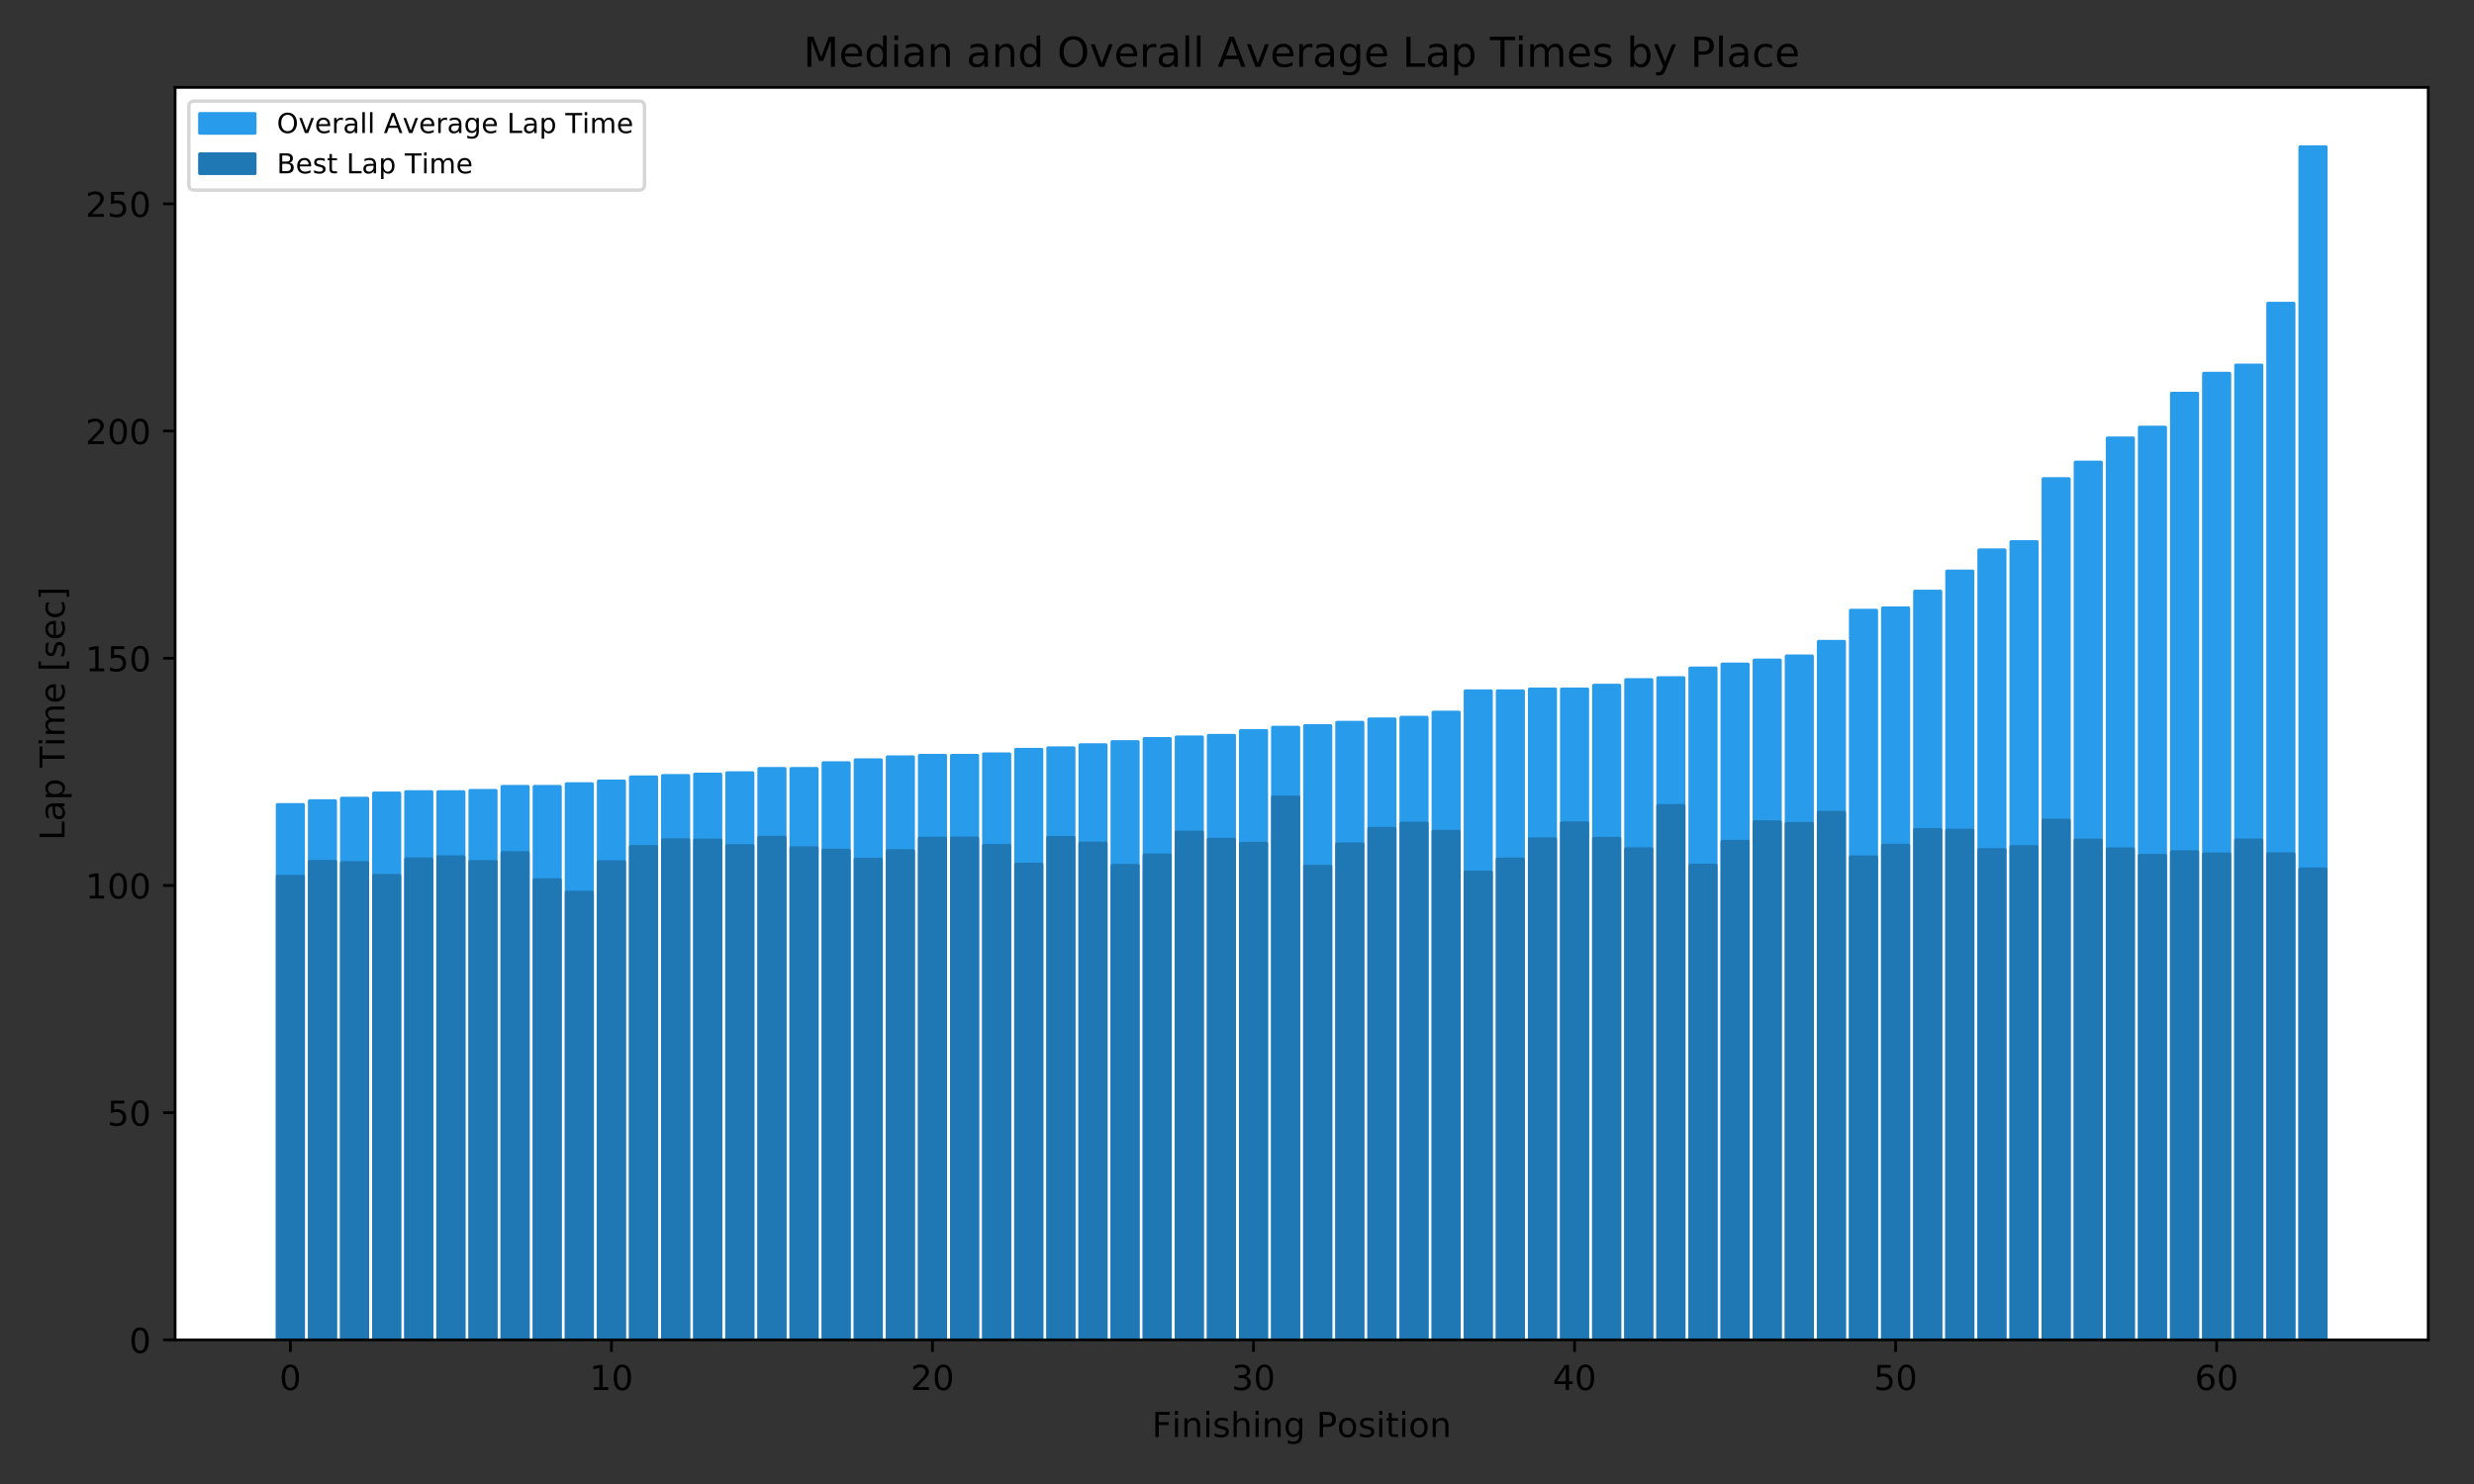 <?xml version="1.0" encoding="utf-8" standalone="no"?>
<!DOCTYPE svg PUBLIC "-//W3C//DTD SVG 1.1//EN"
  "http://www.w3.org/Graphics/SVG/1.1/DTD/svg11.dtd">
<!-- Created with matplotlib (http://matplotlib.org/) -->
<svg height="432pt" version="1.1" viewBox="0 0 720 432" width="720pt" xmlns="http://www.w3.org/2000/svg" xmlns:xlink="http://www.w3.org/1999/xlink">
 <rect x="0" y="0" width="720" height="432" fill="#333333" stroke="none"/>
 <defs>
  <style type="text/css">
*{stroke-linecap:butt;stroke-linejoin:round;}
  </style>
 </defs>
 <g id="figure_1">
  <g id="patch_1">
   <path d="M 0 432 
L 720 432 
L 720 0 
L 0 0 
z
" style="fill:none;opacity:0;"/>
  </g>
  <g id="axes_1">
   <g id="patch_2">
    <path d="M 50.96 390.04 
L 706.68 390.04 
L 706.68 25.44 
L 50.96 25.44 
z
" style="fill:#ffffff;"/>
   </g>
   <g id="patch_3">
    <path clip-path="url(#p871f17a59f)" d="M 80.765 390.04 
L 88.24 390.04 
L 88.24 234.27 
L 80.765 234.27 
z
" style="fill:#289bea;stroke:#289bea;stroke-linejoin:miter;"/>
   </g>
   <g id="patch_4">
    <path clip-path="url(#p871f17a59f)" d="M 90.109 390.04 
L 97.584 390.04 
L 97.584 233.17 
L 90.109 233.17 
z
" style="fill:#289bea;stroke:#289bea;stroke-linejoin:miter;"/>
   </g>
   <g id="patch_5">
    <path clip-path="url(#p871f17a59f)" d="M 99.452 390.04 
L 106.927 390.04 
L 106.927 232.428 
L 99.452 232.428 
z
" style="fill:#289bea;stroke:#289bea;stroke-linejoin:miter;"/>
   </g>
   <g id="patch_6">
    <path clip-path="url(#p871f17a59f)" d="M 108.796 390.04 
L 116.27 390.04 
L 116.27 230.924 
L 108.796 230.924 
z
" style="fill:#289bea;stroke:#289bea;stroke-linejoin:miter;"/>
   </g>
   <g id="patch_7">
    <path clip-path="url(#p871f17a59f)" d="M 118.139 390.04 
L 125.614 390.04 
L 125.614 230.543 
L 118.139 230.543 
z
" style="fill:#289bea;stroke:#289bea;stroke-linejoin:miter;"/>
   </g>
   <g id="patch_8">
    <path clip-path="url(#p871f17a59f)" d="M 127.482 390.04 
L 134.957 390.04 
L 134.957 230.543 
L 127.482 230.543 
z
" style="fill:#289bea;stroke:#289bea;stroke-linejoin:miter;"/>
   </g>
   <g id="patch_9">
    <path clip-path="url(#p871f17a59f)" d="M 136.826 390.04 
L 144.301 390.04 
L 144.301 230.161 
L 136.826 230.161 
z
" style="fill:#289bea;stroke:#289bea;stroke-linejoin:miter;"/>
   </g>
   <g id="patch_10">
    <path clip-path="url(#p871f17a59f)" d="M 146.169 390.04 
L 153.644 390.04 
L 153.644 229.002 
L 146.169 229.002 
z
" style="fill:#289bea;stroke:#289bea;stroke-linejoin:miter;"/>
   </g>
   <g id="patch_11">
    <path clip-path="url(#p871f17a59f)" d="M 155.513 390.04 
L 162.987 390.04 
L 162.987 229.002 
L 155.513 229.002 
z
" style="fill:#289bea;stroke:#289bea;stroke-linejoin:miter;"/>
   </g>
   <g id="patch_12">
    <path clip-path="url(#p871f17a59f)" d="M 164.856 390.04 
L 172.331 390.04 
L 172.331 228.22 
L 164.856 228.22 
z
" style="fill:#289bea;stroke:#289bea;stroke-linejoin:miter;"/>
   </g>
   <g id="patch_13">
    <path clip-path="url(#p871f17a59f)" d="M 174.199 390.04 
L 181.674 390.04 
L 181.674 227.431 
L 174.199 227.431 
z
" style="fill:#289bea;stroke:#289bea;stroke-linejoin:miter;"/>
   </g>
   <g id="patch_14">
    <path clip-path="url(#p871f17a59f)" d="M 183.543 390.04 
L 191.018 390.04 
L 191.018 226.232 
L 183.543 226.232 
z
" style="fill:#289bea;stroke:#289bea;stroke-linejoin:miter;"/>
   </g>
   <g id="patch_15">
    <path clip-path="url(#p871f17a59f)" d="M 192.886 390.04 
L 200.361 390.04 
L 200.361 225.829 
L 192.886 225.829 
z
" style="fill:#289bea;stroke:#289bea;stroke-linejoin:miter;"/>
   </g>
   <g id="patch_16">
    <path clip-path="url(#p871f17a59f)" d="M 202.23 390.04 
L 209.704 390.04 
L 209.704 225.423 
L 202.23 225.423 
z
" style="fill:#289bea;stroke:#289bea;stroke-linejoin:miter;"/>
   </g>
   <g id="patch_17">
    <path clip-path="url(#p871f17a59f)" d="M 211.573 390.04 
L 219.048 390.04 
L 219.048 225.016 
L 211.573 225.016 
z
" style="fill:#289bea;stroke:#289bea;stroke-linejoin:miter;"/>
   </g>
   <g id="patch_18">
    <path clip-path="url(#p871f17a59f)" d="M 220.916 390.04 
L 228.391 390.04 
L 228.391 223.781 
L 220.916 223.781 
z
" style="fill:#289bea;stroke:#289bea;stroke-linejoin:miter;"/>
   </g>
   <g id="patch_19">
    <path clip-path="url(#p871f17a59f)" d="M 230.26 390.04 
L 237.735 390.04 
L 237.735 223.781 
L 230.26 223.781 
z
" style="fill:#289bea;stroke:#289bea;stroke-linejoin:miter;"/>
   </g>
   <g id="patch_20">
    <path clip-path="url(#p871f17a59f)" d="M 239.603 390.04 
L 247.078 390.04 
L 247.078 222.106 
L 239.603 222.106 
z
" style="fill:#289bea;stroke:#289bea;stroke-linejoin:miter;"/>
   </g>
   <g id="patch_21">
    <path clip-path="url(#p871f17a59f)" d="M 248.947 390.04 
L 256.421 390.04 
L 256.421 221.256 
L 248.947 221.256 
z
" style="fill:#289bea;stroke:#289bea;stroke-linejoin:miter;"/>
   </g>
   <g id="patch_22">
    <path clip-path="url(#p871f17a59f)" d="M 258.29 390.04 
L 265.765 390.04 
L 265.765 220.397 
L 258.29 220.397 
z
" style="fill:#289bea;stroke:#289bea;stroke-linejoin:miter;"/>
   </g>
   <g id="patch_23">
    <path clip-path="url(#p871f17a59f)" d="M 267.634 390.04 
L 275.108 390.04 
L 275.108 219.964 
L 267.634 219.964 
z
" style="fill:#289bea;stroke:#289bea;stroke-linejoin:miter;"/>
   </g>
   <g id="patch_24">
    <path clip-path="url(#p871f17a59f)" d="M 276.977 390.04 
L 284.452 390.04 
L 284.452 219.964 
L 276.977 219.964 
z
" style="fill:#289bea;stroke:#289bea;stroke-linejoin:miter;"/>
   </g>
   <g id="patch_25">
    <path clip-path="url(#p871f17a59f)" d="M 286.32 390.04 
L 293.795 390.04 
L 293.795 219.529 
L 286.32 219.529 
z
" style="fill:#289bea;stroke:#289bea;stroke-linejoin:miter;"/>
   </g>
   <g id="patch_26">
    <path clip-path="url(#p871f17a59f)" d="M 295.664 390.04 
L 303.138 390.04 
L 303.138 218.211 
L 295.664 218.211 
z
" style="fill:#289bea;stroke:#289bea;stroke-linejoin:miter;"/>
   </g>
   <g id="patch_27">
    <path clip-path="url(#p871f17a59f)" d="M 305.007 390.04 
L 312.482 390.04 
L 312.482 217.767 
L 305.007 217.767 
z
" style="fill:#289bea;stroke:#289bea;stroke-linejoin:miter;"/>
   </g>
   <g id="patch_28">
    <path clip-path="url(#p871f17a59f)" d="M 314.351 390.04 
L 321.825 390.04 
L 321.825 216.872 
L 314.351 216.872 
z
" style="fill:#289bea;stroke:#289bea;stroke-linejoin:miter;"/>
   </g>
   <g id="patch_29">
    <path clip-path="url(#p871f17a59f)" d="M 323.694 390.04 
L 331.169 390.04 
L 331.169 215.968 
L 323.694 215.968 
z
" style="fill:#289bea;stroke:#289bea;stroke-linejoin:miter;"/>
   </g>
   <g id="patch_30">
    <path clip-path="url(#p871f17a59f)" d="M 333.037 390.04 
L 340.512 390.04 
L 340.512 215.054 
L 333.037 215.054 
z
" style="fill:#289bea;stroke:#289bea;stroke-linejoin:miter;"/>
   </g>
   <g id="patch_31">
    <path clip-path="url(#p871f17a59f)" d="M 342.381 390.04 
L 349.855 390.04 
L 349.855 214.593 
L 342.381 214.593 
z
" style="fill:#289bea;stroke:#289bea;stroke-linejoin:miter;"/>
   </g>
   <g id="patch_32">
    <path clip-path="url(#p871f17a59f)" d="M 351.724 390.04 
L 359.199 390.04 
L 359.199 214.13 
L 351.724 214.13 
z
" style="fill:#289bea;stroke:#289bea;stroke-linejoin:miter;"/>
   </g>
   <g id="patch_33">
    <path clip-path="url(#p871f17a59f)" d="M 361.068 390.04 
L 368.542 390.04 
L 368.542 212.727 
L 361.068 212.727 
z
" style="fill:#289bea;stroke:#289bea;stroke-linejoin:miter;"/>
   </g>
   <g id="patch_34">
    <path clip-path="url(#p871f17a59f)" d="M 370.411 390.04 
L 377.886 390.04 
L 377.886 211.779 
L 370.411 211.779 
z
" style="fill:#289bea;stroke:#289bea;stroke-linejoin:miter;"/>
   </g>
   <g id="patch_35">
    <path clip-path="url(#p871f17a59f)" d="M 379.754 390.04 
L 387.229 390.04 
L 387.229 211.301 
L 379.754 211.301 
z
" style="fill:#289bea;stroke:#289bea;stroke-linejoin:miter;"/>
   </g>
   <g id="patch_36">
    <path clip-path="url(#p871f17a59f)" d="M 389.098 390.04 
L 396.572 390.04 
L 396.572 210.337 
L 389.098 210.337 
z
" style="fill:#289bea;stroke:#289bea;stroke-linejoin:miter;"/>
   </g>
   <g id="patch_37">
    <path clip-path="url(#p871f17a59f)" d="M 398.441 390.04 
L 405.916 390.04 
L 405.916 209.363 
L 398.441 209.363 
z
" style="fill:#289bea;stroke:#289bea;stroke-linejoin:miter;"/>
   </g>
   <g id="patch_38">
    <path clip-path="url(#p871f17a59f)" d="M 407.785 390.04 
L 415.259 390.04 
L 415.259 208.872 
L 407.785 208.872 
z
" style="fill:#289bea;stroke:#289bea;stroke-linejoin:miter;"/>
   </g>
   <g id="patch_39">
    <path clip-path="url(#p871f17a59f)" d="M 417.128 390.04 
L 424.603 390.04 
L 424.603 207.383 
L 417.128 207.383 
z
" style="fill:#289bea;stroke:#289bea;stroke-linejoin:miter;"/>
   </g>
   <g id="patch_40">
    <path clip-path="url(#p871f17a59f)" d="M 426.471 390.04 
L 433.946 390.04 
L 433.946 201.174 
L 426.471 201.174 
z
" style="fill:#289bea;stroke:#289bea;stroke-linejoin:miter;"/>
   </g>
   <g id="patch_41">
    <path clip-path="url(#p871f17a59f)" d="M 435.815 390.04 
L 443.289 390.04 
L 443.289 201.174 
L 435.815 201.174 
z
" style="fill:#289bea;stroke:#289bea;stroke-linejoin:miter;"/>
   </g>
   <g id="patch_42">
    <path clip-path="url(#p871f17a59f)" d="M 445.158 390.04 
L 452.633 390.04 
L 452.633 200.637 
L 445.158 200.637 
z
" style="fill:#289bea;stroke:#289bea;stroke-linejoin:miter;"/>
   </g>
   <g id="patch_43">
    <path clip-path="url(#p871f17a59f)" d="M 454.502 390.04 
L 461.976 390.04 
L 461.976 200.637 
L 454.502 200.637 
z
" style="fill:#289bea;stroke:#289bea;stroke-linejoin:miter;"/>
   </g>
   <g id="patch_44">
    <path clip-path="url(#p871f17a59f)" d="M 463.845 390.04 
L 471.32 390.04 
L 471.32 199.555 
L 463.845 199.555 
z
" style="fill:#289bea;stroke:#289bea;stroke-linejoin:miter;"/>
   </g>
   <g id="patch_45">
    <path clip-path="url(#p871f17a59f)" d="M 473.188 390.04 
L 480.663 390.04 
L 480.663 197.908 
L 473.188 197.908 
z
" style="fill:#289bea;stroke:#289bea;stroke-linejoin:miter;"/>
   </g>
   <g id="patch_46">
    <path clip-path="url(#p871f17a59f)" d="M 482.532 390.04 
L 490.006 390.04 
L 490.006 197.353 
L 482.532 197.353 
z
" style="fill:#289bea;stroke:#289bea;stroke-linejoin:miter;"/>
   </g>
   <g id="patch_47">
    <path clip-path="url(#p871f17a59f)" d="M 491.875 390.04 
L 499.35 390.04 
L 499.35 194.528 
L 491.875 194.528 
z
" style="fill:#289bea;stroke:#289bea;stroke-linejoin:miter;"/>
   </g>
   <g id="patch_48">
    <path clip-path="url(#p871f17a59f)" d="M 501.219 390.04 
L 508.693 390.04 
L 508.693 193.374 
L 501.219 193.374 
z
" style="fill:#289bea;stroke:#289bea;stroke-linejoin:miter;"/>
   </g>
   <g id="patch_49">
    <path clip-path="url(#p871f17a59f)" d="M 510.562 390.04 
L 518.037 390.04 
L 518.037 192.207 
L 510.562 192.207 
z
" style="fill:#289bea;stroke:#289bea;stroke-linejoin:miter;"/>
   </g>
   <g id="patch_50">
    <path clip-path="url(#p871f17a59f)" d="M 519.905 390.04 
L 527.38 390.04 
L 527.38 191.026 
L 519.905 191.026 
z
" style="fill:#289bea;stroke:#289bea;stroke-linejoin:miter;"/>
   </g>
   <g id="patch_51">
    <path clip-path="url(#p871f17a59f)" d="M 529.249 390.04 
L 536.724 390.04 
L 536.724 186.779 
L 529.249 186.779 
z
" style="fill:#289bea;stroke:#289bea;stroke-linejoin:miter;"/>
   </g>
   <g id="patch_52">
    <path clip-path="url(#p871f17a59f)" d="M 538.592 390.04 
L 546.067 390.04 
L 546.067 177.716 
L 538.592 177.716 
z
" style="fill:#289bea;stroke:#289bea;stroke-linejoin:miter;"/>
   </g>
   <g id="patch_53">
    <path clip-path="url(#p871f17a59f)" d="M 547.936 390.04 
L 555.41 390.04 
L 555.41 177.038 
L 547.936 177.038 
z
" style="fill:#289bea;stroke:#289bea;stroke-linejoin:miter;"/>
   </g>
   <g id="patch_54">
    <path clip-path="url(#p871f17a59f)" d="M 557.279 390.04 
L 564.754 390.04 
L 564.754 172.165 
L 557.279 172.165 
z
" style="fill:#289bea;stroke:#289bea;stroke-linejoin:miter;"/>
   </g>
   <g id="patch_55">
    <path clip-path="url(#p871f17a59f)" d="M 566.622 390.04 
L 574.097 390.04 
L 574.097 166.316 
L 566.622 166.316 
z
" style="fill:#289bea;stroke:#289bea;stroke-linejoin:miter;"/>
   </g>
   <g id="patch_56">
    <path clip-path="url(#p871f17a59f)" d="M 575.966 390.04 
L 583.441 390.04 
L 583.441 160.144 
L 575.966 160.144 
z
" style="fill:#289bea;stroke:#289bea;stroke-linejoin:miter;"/>
   </g>
   <g id="patch_57">
    <path clip-path="url(#p871f17a59f)" d="M 585.309 390.04 
L 592.784 390.04 
L 592.784 157.741 
L 585.309 157.741 
z
" style="fill:#289bea;stroke:#289bea;stroke-linejoin:miter;"/>
   </g>
   <g id="patch_58">
    <path clip-path="url(#p871f17a59f)" d="M 594.653 390.04 
L 602.127 390.04 
L 602.127 139.402 
L 594.653 139.402 
z
" style="fill:#289bea;stroke:#289bea;stroke-linejoin:miter;"/>
   </g>
   <g id="patch_59">
    <path clip-path="url(#p871f17a59f)" d="M 603.996 390.04 
L 611.471 390.04 
L 611.471 134.6 
L 603.996 134.6 
z
" style="fill:#289bea;stroke:#289bea;stroke-linejoin:miter;"/>
   </g>
   <g id="patch_60">
    <path clip-path="url(#p871f17a59f)" d="M 613.339 390.04 
L 620.814 390.04 
L 620.814 127.561 
L 613.339 127.561 
z
" style="fill:#289bea;stroke:#289bea;stroke-linejoin:miter;"/>
   </g>
   <g id="patch_61">
    <path clip-path="url(#p871f17a59f)" d="M 622.683 390.04 
L 630.158 390.04 
L 630.158 124.424 
L 622.683 124.424 
z
" style="fill:#289bea;stroke:#289bea;stroke-linejoin:miter;"/>
   </g>
   <g id="patch_62">
    <path clip-path="url(#p871f17a59f)" d="M 632.026 390.04 
L 639.501 390.04 
L 639.501 114.545 
L 632.026 114.545 
z
" style="fill:#289bea;stroke:#289bea;stroke-linejoin:miter;"/>
   </g>
   <g id="patch_63">
    <path clip-path="url(#p871f17a59f)" d="M 641.37 390.04 
L 648.844 390.04 
L 648.844 108.733 
L 641.37 108.733 
z
" style="fill:#289bea;stroke:#289bea;stroke-linejoin:miter;"/>
   </g>
   <g id="patch_64">
    <path clip-path="url(#p871f17a59f)" d="M 650.713 390.04 
L 658.188 390.04 
L 658.188 106.339 
L 650.713 106.339 
z
" style="fill:#289bea;stroke:#289bea;stroke-linejoin:miter;"/>
   </g>
   <g id="patch_65">
    <path clip-path="url(#p871f17a59f)" d="M 660.056 390.04 
L 667.531 390.04 
L 667.531 88.367 
L 660.056 88.367 
z
" style="fill:#289bea;stroke:#289bea;stroke-linejoin:miter;"/>
   </g>
   <g id="patch_66">
    <path clip-path="url(#p871f17a59f)" d="M 669.4 390.04 
L 676.875 390.04 
L 676.875 42.802 
L 669.4 42.802 
z
" style="fill:#289bea;stroke:#289bea;stroke-linejoin:miter;"/>
   </g>
   <g id="patch_67">
    <path clip-path="url(#p871f17a59f)" d="M 80.765 390.04 
L 88.24 390.04 
L 88.24 255.165 
L 80.765 255.165 
z
" style="fill:#1f77b4;stroke:#1f77b4;stroke-linejoin:miter;"/>
   </g>
   <g id="patch_68">
    <path clip-path="url(#p871f17a59f)" d="M 90.109 390.04 
L 97.584 390.04 
L 97.584 250.814 
L 90.109 250.814 
z
" style="fill:#1f77b4;stroke:#1f77b4;stroke-linejoin:miter;"/>
   </g>
   <g id="patch_69">
    <path clip-path="url(#p871f17a59f)" d="M 99.452 390.04 
L 106.927 390.04 
L 106.927 251.199 
L 99.452 251.199 
z
" style="fill:#1f77b4;stroke:#1f77b4;stroke-linejoin:miter;"/>
   </g>
   <g id="patch_70">
    <path clip-path="url(#p871f17a59f)" d="M 108.796 390.04 
L 116.27 390.04 
L 116.27 254.917 
L 108.796 254.917 
z
" style="fill:#1f77b4;stroke:#1f77b4;stroke-linejoin:miter;"/>
   </g>
   <g id="patch_71">
    <path clip-path="url(#p871f17a59f)" d="M 118.139 390.04 
L 125.614 390.04 
L 125.614 250.128 
L 118.139 250.128 
z
" style="fill:#1f77b4;stroke:#1f77b4;stroke-linejoin:miter;"/>
   </g>
   <g id="patch_72">
    <path clip-path="url(#p871f17a59f)" d="M 127.482 390.04 
L 134.957 390.04 
L 134.957 249.495 
L 127.482 249.495 
z
" style="fill:#1f77b4;stroke:#1f77b4;stroke-linejoin:miter;"/>
   </g>
   <g id="patch_73">
    <path clip-path="url(#p871f17a59f)" d="M 136.826 390.04 
L 144.301 390.04 
L 144.301 250.858 
L 136.826 250.858 
z
" style="fill:#1f77b4;stroke:#1f77b4;stroke-linejoin:miter;"/>
   </g>
   <g id="patch_74">
    <path clip-path="url(#p871f17a59f)" d="M 146.169 390.04 
L 153.644 390.04 
L 153.644 248.295 
L 146.169 248.295 
z
" style="fill:#1f77b4;stroke:#1f77b4;stroke-linejoin:miter;"/>
   </g>
   <g id="patch_75">
    <path clip-path="url(#p871f17a59f)" d="M 155.513 390.04 
L 162.987 390.04 
L 162.987 256.164 
L 155.513 256.164 
z
" style="fill:#1f77b4;stroke:#1f77b4;stroke-linejoin:miter;"/>
   </g>
   <g id="patch_76">
    <path clip-path="url(#p871f17a59f)" d="M 164.856 390.04 
L 172.331 390.04 
L 172.331 259.771 
L 164.856 259.771 
z
" style="fill:#1f77b4;stroke:#1f77b4;stroke-linejoin:miter;"/>
   </g>
   <g id="patch_77">
    <path clip-path="url(#p871f17a59f)" d="M 174.199 390.04 
L 181.674 390.04 
L 181.674 250.915 
L 174.199 250.915 
z
" style="fill:#1f77b4;stroke:#1f77b4;stroke-linejoin:miter;"/>
   </g>
   <g id="patch_78">
    <path clip-path="url(#p871f17a59f)" d="M 183.543 390.04 
L 191.018 390.04 
L 191.018 246.483 
L 183.543 246.483 
z
" style="fill:#1f77b4;stroke:#1f77b4;stroke-linejoin:miter;"/>
   </g>
   <g id="patch_79">
    <path clip-path="url(#p871f17a59f)" d="M 192.886 390.04 
L 200.361 390.04 
L 200.361 244.535 
L 192.886 244.535 
z
" style="fill:#1f77b4;stroke:#1f77b4;stroke-linejoin:miter;"/>
   </g>
   <g id="patch_80">
    <path clip-path="url(#p871f17a59f)" d="M 202.23 390.04 
L 209.704 390.04 
L 209.704 244.626 
L 202.23 244.626 
z
" style="fill:#1f77b4;stroke:#1f77b4;stroke-linejoin:miter;"/>
   </g>
   <g id="patch_81">
    <path clip-path="url(#p871f17a59f)" d="M 211.573 390.04 
L 219.048 390.04 
L 219.048 246.236 
L 211.573 246.236 
z
" style="fill:#1f77b4;stroke:#1f77b4;stroke-linejoin:miter;"/>
   </g>
   <g id="patch_82">
    <path clip-path="url(#p871f17a59f)" d="M 220.916 390.04 
L 228.391 390.04 
L 228.391 243.808 
L 220.916 243.808 
z
" style="fill:#1f77b4;stroke:#1f77b4;stroke-linejoin:miter;"/>
   </g>
   <g id="patch_83">
    <path clip-path="url(#p871f17a59f)" d="M 230.26 390.04 
L 237.735 390.04 
L 237.735 246.868 
L 230.26 246.868 
z
" style="fill:#1f77b4;stroke:#1f77b4;stroke-linejoin:miter;"/>
   </g>
   <g id="patch_84">
    <path clip-path="url(#p871f17a59f)" d="M 239.603 390.04 
L 247.078 390.04 
L 247.078 247.567 
L 239.603 247.567 
z
" style="fill:#1f77b4;stroke:#1f77b4;stroke-linejoin:miter;"/>
   </g>
   <g id="patch_85">
    <path clip-path="url(#p871f17a59f)" d="M 248.947 390.04 
L 256.421 390.04 
L 256.421 250.217 
L 248.947 250.217 
z
" style="fill:#1f77b4;stroke:#1f77b4;stroke-linejoin:miter;"/>
   </g>
   <g id="patch_86">
    <path clip-path="url(#p871f17a59f)" d="M 258.29 390.04 
L 265.765 390.04 
L 265.765 247.704 
L 258.29 247.704 
z
" style="fill:#1f77b4;stroke:#1f77b4;stroke-linejoin:miter;"/>
   </g>
   <g id="patch_87">
    <path clip-path="url(#p871f17a59f)" d="M 267.634 390.04 
L 275.108 390.04 
L 275.108 244.064 
L 267.634 244.064 
z
" style="fill:#1f77b4;stroke:#1f77b4;stroke-linejoin:miter;"/>
   </g>
   <g id="patch_88">
    <path clip-path="url(#p871f17a59f)" d="M 276.977 390.04 
L 284.452 390.04 
L 284.452 244.036 
L 276.977 244.036 
z
" style="fill:#1f77b4;stroke:#1f77b4;stroke-linejoin:miter;"/>
   </g>
   <g id="patch_89">
    <path clip-path="url(#p871f17a59f)" d="M 286.32 390.04 
L 293.795 390.04 
L 293.795 246.192 
L 286.32 246.192 
z
" style="fill:#1f77b4;stroke:#1f77b4;stroke-linejoin:miter;"/>
   </g>
   <g id="patch_90">
    <path clip-path="url(#p871f17a59f)" d="M 295.664 390.04 
L 303.138 390.04 
L 303.138 251.636 
L 295.664 251.636 
z
" style="fill:#1f77b4;stroke:#1f77b4;stroke-linejoin:miter;"/>
   </g>
   <g id="patch_91">
    <path clip-path="url(#p871f17a59f)" d="M 305.007 390.04 
L 312.482 390.04 
L 312.482 243.86 
L 305.007 243.86 
z
" style="fill:#1f77b4;stroke:#1f77b4;stroke-linejoin:miter;"/>
   </g>
   <g id="patch_92">
    <path clip-path="url(#p871f17a59f)" d="M 314.351 390.04 
L 321.825 390.04 
L 321.825 245.507 
L 314.351 245.507 
z
" style="fill:#1f77b4;stroke:#1f77b4;stroke-linejoin:miter;"/>
   </g>
   <g id="patch_93">
    <path clip-path="url(#p871f17a59f)" d="M 323.694 390.04 
L 331.169 390.04 
L 331.169 251.991 
L 323.694 251.991 
z
" style="fill:#1f77b4;stroke:#1f77b4;stroke-linejoin:miter;"/>
   </g>
   <g id="patch_94">
    <path clip-path="url(#p871f17a59f)" d="M 333.037 390.04 
L 340.512 390.04 
L 340.512 248.952 
L 333.037 248.952 
z
" style="fill:#1f77b4;stroke:#1f77b4;stroke-linejoin:miter;"/>
   </g>
   <g id="patch_95">
    <path clip-path="url(#p871f17a59f)" d="M 342.381 390.04 
L 349.855 390.04 
L 349.855 242.307 
L 342.381 242.307 
z
" style="fill:#1f77b4;stroke:#1f77b4;stroke-linejoin:miter;"/>
   </g>
   <g id="patch_96">
    <path clip-path="url(#p871f17a59f)" d="M 351.724 390.04 
L 359.199 390.04 
L 359.199 244.405 
L 351.724 244.405 
z
" style="fill:#1f77b4;stroke:#1f77b4;stroke-linejoin:miter;"/>
   </g>
   <g id="patch_97">
    <path clip-path="url(#p871f17a59f)" d="M 361.068 390.04 
L 368.542 390.04 
L 368.542 245.572 
L 361.068 245.572 
z
" style="fill:#1f77b4;stroke:#1f77b4;stroke-linejoin:miter;"/>
   </g>
   <g id="patch_98">
    <path clip-path="url(#p871f17a59f)" d="M 370.411 390.04 
L 377.886 390.04 
L 377.886 232.087 
L 370.411 232.087 
z
" style="fill:#1f77b4;stroke:#1f77b4;stroke-linejoin:miter;"/>
   </g>
   <g id="patch_99">
    <path clip-path="url(#p871f17a59f)" d="M 379.754 390.04 
L 387.229 390.04 
L 387.229 252.252 
L 379.754 252.252 
z
" style="fill:#1f77b4;stroke:#1f77b4;stroke-linejoin:miter;"/>
   </g>
   <g id="patch_100">
    <path clip-path="url(#p871f17a59f)" d="M 389.098 390.04 
L 396.572 390.04 
L 396.572 245.742 
L 389.098 245.742 
z
" style="fill:#1f77b4;stroke:#1f77b4;stroke-linejoin:miter;"/>
   </g>
   <g id="patch_101">
    <path clip-path="url(#p871f17a59f)" d="M 398.441 390.04 
L 405.916 390.04 
L 405.916 241.206 
L 398.441 241.206 
z
" style="fill:#1f77b4;stroke:#1f77b4;stroke-linejoin:miter;"/>
   </g>
   <g id="patch_102">
    <path clip-path="url(#p871f17a59f)" d="M 407.785 390.04 
L 415.259 390.04 
L 415.259 239.697 
L 407.785 239.697 
z
" style="fill:#1f77b4;stroke:#1f77b4;stroke-linejoin:miter;"/>
   </g>
   <g id="patch_103">
    <path clip-path="url(#p871f17a59f)" d="M 417.128 390.04 
L 424.603 390.04 
L 424.603 242.081 
L 417.128 242.081 
z
" style="fill:#1f77b4;stroke:#1f77b4;stroke-linejoin:miter;"/>
   </g>
   <g id="patch_104">
    <path clip-path="url(#p871f17a59f)" d="M 426.471 390.04 
L 433.946 390.04 
L 433.946 253.943 
L 426.471 253.943 
z
" style="fill:#1f77b4;stroke:#1f77b4;stroke-linejoin:miter;"/>
   </g>
   <g id="patch_105">
    <path clip-path="url(#p871f17a59f)" d="M 435.815 390.04 
L 443.289 390.04 
L 443.289 250.163 
L 435.815 250.163 
z
" style="fill:#1f77b4;stroke:#1f77b4;stroke-linejoin:miter;"/>
   </g>
   <g id="patch_106">
    <path clip-path="url(#p871f17a59f)" d="M 445.158 390.04 
L 452.633 390.04 
L 452.633 244.253 
L 445.158 244.253 
z
" style="fill:#1f77b4;stroke:#1f77b4;stroke-linejoin:miter;"/>
   </g>
   <g id="patch_107">
    <path clip-path="url(#p871f17a59f)" d="M 454.502 390.04 
L 461.976 390.04 
L 461.976 239.614 
L 454.502 239.614 
z
" style="fill:#1f77b4;stroke:#1f77b4;stroke-linejoin:miter;"/>
   </g>
   <g id="patch_108">
    <path clip-path="url(#p871f17a59f)" d="M 463.845 390.04 
L 471.32 390.04 
L 471.32 244.102 
L 463.845 244.102 
z
" style="fill:#1f77b4;stroke:#1f77b4;stroke-linejoin:miter;"/>
   </g>
   <g id="patch_109">
    <path clip-path="url(#p871f17a59f)" d="M 473.188 390.04 
L 480.663 390.04 
L 480.663 247.168 
L 473.188 247.168 
z
" style="fill:#1f77b4;stroke:#1f77b4;stroke-linejoin:miter;"/>
   </g>
   <g id="patch_110">
    <path clip-path="url(#p871f17a59f)" d="M 482.532 390.04 
L 490.006 390.04 
L 490.006 234.571 
L 482.532 234.571 
z
" style="fill:#1f77b4;stroke:#1f77b4;stroke-linejoin:miter;"/>
   </g>
   <g id="patch_111">
    <path clip-path="url(#p871f17a59f)" d="M 491.875 390.04 
L 499.35 390.04 
L 499.35 251.933 
L 491.875 251.933 
z
" style="fill:#1f77b4;stroke:#1f77b4;stroke-linejoin:miter;"/>
   </g>
   <g id="patch_112">
    <path clip-path="url(#p871f17a59f)" d="M 501.219 390.04 
L 508.693 390.04 
L 508.693 244.992 
L 501.219 244.992 
z
" style="fill:#1f77b4;stroke:#1f77b4;stroke-linejoin:miter;"/>
   </g>
   <g id="patch_113">
    <path clip-path="url(#p871f17a59f)" d="M 510.562 390.04 
L 518.037 390.04 
L 518.037 239.312 
L 510.562 239.312 
z
" style="fill:#1f77b4;stroke:#1f77b4;stroke-linejoin:miter;"/>
   </g>
   <g id="patch_114">
    <path clip-path="url(#p871f17a59f)" d="M 519.905 390.04 
L 527.38 390.04 
L 527.38 239.766 
L 519.905 239.766 
z
" style="fill:#1f77b4;stroke:#1f77b4;stroke-linejoin:miter;"/>
   </g>
   <g id="patch_115">
    <path clip-path="url(#p871f17a59f)" d="M 529.249 390.04 
L 536.724 390.04 
L 536.724 236.549 
L 529.249 236.549 
z
" style="fill:#1f77b4;stroke:#1f77b4;stroke-linejoin:miter;"/>
   </g>
   <g id="patch_116">
    <path clip-path="url(#p871f17a59f)" d="M 538.592 390.04 
L 546.067 390.04 
L 546.067 249.518 
L 538.592 249.518 
z
" style="fill:#1f77b4;stroke:#1f77b4;stroke-linejoin:miter;"/>
   </g>
   <g id="patch_117">
    <path clip-path="url(#p871f17a59f)" d="M 547.936 390.04 
L 555.41 390.04 
L 555.41 246.134 
L 547.936 246.134 
z
" style="fill:#1f77b4;stroke:#1f77b4;stroke-linejoin:miter;"/>
   </g>
   <g id="patch_118">
    <path clip-path="url(#p871f17a59f)" d="M 557.279 390.04 
L 564.754 390.04 
L 564.754 241.542 
L 557.279 241.542 
z
" style="fill:#1f77b4;stroke:#1f77b4;stroke-linejoin:miter;"/>
   </g>
   <g id="patch_119">
    <path clip-path="url(#p871f17a59f)" d="M 566.622 390.04 
L 574.097 390.04 
L 574.097 241.757 
L 566.622 241.757 
z
" style="fill:#1f77b4;stroke:#1f77b4;stroke-linejoin:miter;"/>
   </g>
   <g id="patch_120">
    <path clip-path="url(#p871f17a59f)" d="M 575.966 390.04 
L 583.441 390.04 
L 583.441 247.388 
L 575.966 247.388 
z
" style="fill:#1f77b4;stroke:#1f77b4;stroke-linejoin:miter;"/>
   </g>
   <g id="patch_121">
    <path clip-path="url(#p871f17a59f)" d="M 585.309 390.04 
L 592.784 390.04 
L 592.784 246.503 
L 585.309 246.503 
z
" style="fill:#1f77b4;stroke:#1f77b4;stroke-linejoin:miter;"/>
   </g>
   <g id="patch_122">
    <path clip-path="url(#p871f17a59f)" d="M 594.653 390.04 
L 602.127 390.04 
L 602.127 238.833 
L 594.653 238.833 
z
" style="fill:#1f77b4;stroke:#1f77b4;stroke-linejoin:miter;"/>
   </g>
   <g id="patch_123">
    <path clip-path="url(#p871f17a59f)" d="M 603.996 390.04 
L 611.471 390.04 
L 611.471 244.621 
L 603.996 244.621 
z
" style="fill:#1f77b4;stroke:#1f77b4;stroke-linejoin:miter;"/>
   </g>
   <g id="patch_124">
    <path clip-path="url(#p871f17a59f)" d="M 613.339 390.04 
L 620.814 390.04 
L 620.814 247.182 
L 613.339 247.182 
z
" style="fill:#1f77b4;stroke:#1f77b4;stroke-linejoin:miter;"/>
   </g>
   <g id="patch_125">
    <path clip-path="url(#p871f17a59f)" d="M 622.683 390.04 
L 630.158 390.04 
L 630.158 249.086 
L 622.683 249.086 
z
" style="fill:#1f77b4;stroke:#1f77b4;stroke-linejoin:miter;"/>
   </g>
   <g id="patch_126">
    <path clip-path="url(#p871f17a59f)" d="M 632.026 390.04 
L 639.501 390.04 
L 639.501 248.016 
L 632.026 248.016 
z
" style="fill:#1f77b4;stroke:#1f77b4;stroke-linejoin:miter;"/>
   </g>
   <g id="patch_127">
    <path clip-path="url(#p871f17a59f)" d="M 641.37 390.04 
L 648.844 390.04 
L 648.844 248.666 
L 641.37 248.666 
z
" style="fill:#1f77b4;stroke:#1f77b4;stroke-linejoin:miter;"/>
   </g>
   <g id="patch_128">
    <path clip-path="url(#p871f17a59f)" d="M 650.713 390.04 
L 658.188 390.04 
L 658.188 244.609 
L 650.713 244.609 
z
" style="fill:#1f77b4;stroke:#1f77b4;stroke-linejoin:miter;"/>
   </g>
   <g id="patch_129">
    <path clip-path="url(#p871f17a59f)" d="M 660.056 390.04 
L 667.531 390.04 
L 667.531 248.621 
L 660.056 248.621 
z
" style="fill:#1f77b4;stroke:#1f77b4;stroke-linejoin:miter;"/>
   </g>
   <g id="patch_130">
    <path clip-path="url(#p871f17a59f)" d="M 669.4 390.04 
L 676.875 390.04 
L 676.875 253.015 
L 669.4 253.015 
z
" style="fill:#1f77b4;stroke:#1f77b4;stroke-linejoin:miter;"/>
   </g>
   <g id="matplotlib.axis_1">
    <g id="xtick_1">
     <g id="line2d_1">
      <defs>
       <path d="M 0 0 
L 0 3.5 
" id="m648728b178" style="stroke:#000000;stroke-width:0.8;"/>
      </defs>
      <g>
       <use style="stroke:#000000;stroke-width:0.8;" x="84.503" xlink:href="#m648728b178" y="390.04"/>
      </g>
     </g>
     <g id="text_1">
      <!-- 0 -->
      <defs>
       <path d="M 31.781 66.406 
Q 24.172 66.406 20.328 58.906 
Q 16.5 51.422 16.5 36.375 
Q 16.5 21.391 20.328 13.891 
Q 24.172 6.391 31.781 6.391 
Q 39.453 6.391 43.281 13.891 
Q 47.125 21.391 47.125 36.375 
Q 47.125 51.422 43.281 58.906 
Q 39.453 66.406 31.781 66.406 
z
M 31.781 74.219 
Q 44.047 74.219 50.516 64.516 
Q 56.984 54.828 56.984 36.375 
Q 56.984 17.969 50.516 8.266 
Q 44.047 -1.422 31.781 -1.422 
Q 19.531 -1.422 13.062 8.266 
Q 6.594 17.969 6.594 36.375 
Q 6.594 54.828 13.062 64.516 
Q 19.531 74.219 31.781 74.219 
z
" id="DejaVuSans-30"/>
      </defs>
      <g transform="translate(81.322 404.638)scale(0.1 -0.1)">
       <use xlink:href="#DejaVuSans-30"/>
      </g>
     </g>
    </g>
    <g id="xtick_2">
     <g id="line2d_2">
      <g>
       <use style="stroke:#000000;stroke-width:0.8;" x="177.937" xlink:href="#m648728b178" y="390.04"/>
      </g>
     </g>
     <g id="text_2">
      <!-- 10 -->
      <defs>
       <path d="M 12.406 8.297 
L 28.516 8.297 
L 28.516 63.922 
L 10.984 60.406 
L 10.984 69.391 
L 28.422 72.906 
L 38.281 72.906 
L 38.281 8.297 
L 54.391 8.297 
L 54.391 0 
L 12.406 0 
z
" id="DejaVuSans-31"/>
      </defs>
      <g transform="translate(171.574 404.638)scale(0.1 -0.1)">
       <use xlink:href="#DejaVuSans-31"/>
       <use x="63.623" xlink:href="#DejaVuSans-30"/>
      </g>
     </g>
    </g>
    <g id="xtick_3">
     <g id="line2d_3">
      <g>
       <use style="stroke:#000000;stroke-width:0.8;" x="271.371" xlink:href="#m648728b178" y="390.04"/>
      </g>
     </g>
     <g id="text_3">
      <!-- 20 -->
      <defs>
       <path d="M 19.188 8.297 
L 53.609 8.297 
L 53.609 0 
L 7.328 0 
L 7.328 8.297 
Q 12.938 14.109 22.625 23.891 
Q 32.328 33.688 34.812 36.531 
Q 39.547 41.844 41.422 45.531 
Q 43.312 49.219 43.312 52.781 
Q 43.312 58.594 39.234 62.25 
Q 35.156 65.922 28.609 65.922 
Q 23.969 65.922 18.812 64.312 
Q 13.672 62.703 7.812 59.422 
L 7.812 69.391 
Q 13.766 71.781 18.938 73 
Q 24.125 74.219 28.422 74.219 
Q 39.75 74.219 46.484 68.547 
Q 53.219 62.891 53.219 53.422 
Q 53.219 48.922 51.531 44.891 
Q 49.859 40.875 45.406 35.406 
Q 44.188 33.984 37.641 27.219 
Q 31.109 20.453 19.188 8.297 
z
" id="DejaVuSans-32"/>
      </defs>
      <g transform="translate(265.008 404.638)scale(0.1 -0.1)">
       <use xlink:href="#DejaVuSans-32"/>
       <use x="63.623" xlink:href="#DejaVuSans-30"/>
      </g>
     </g>
    </g>
    <g id="xtick_4">
     <g id="line2d_4">
      <g>
       <use style="stroke:#000000;stroke-width:0.8;" x="364.805" xlink:href="#m648728b178" y="390.04"/>
      </g>
     </g>
     <g id="text_4">
      <!-- 30 -->
      <defs>
       <path d="M 40.578 39.312 
Q 47.656 37.797 51.625 33 
Q 55.609 28.219 55.609 21.188 
Q 55.609 10.406 48.188 4.484 
Q 40.766 -1.422 27.094 -1.422 
Q 22.516 -1.422 17.656 -0.516 
Q 12.797 0.391 7.625 2.203 
L 7.625 11.719 
Q 11.719 9.328 16.594 8.109 
Q 21.484 6.891 26.812 6.891 
Q 36.078 6.891 40.938 10.547 
Q 45.797 14.203 45.797 21.188 
Q 45.797 27.641 41.281 31.266 
Q 36.766 34.906 28.719 34.906 
L 20.219 34.906 
L 20.219 43.016 
L 29.109 43.016 
Q 36.375 43.016 40.234 45.922 
Q 44.094 48.828 44.094 54.297 
Q 44.094 59.906 40.109 62.906 
Q 36.141 65.922 28.719 65.922 
Q 24.656 65.922 20.016 65.031 
Q 15.375 64.156 9.812 62.312 
L 9.812 71.094 
Q 15.438 72.656 20.344 73.438 
Q 25.25 74.219 29.594 74.219 
Q 40.828 74.219 47.359 69.109 
Q 53.906 64.016 53.906 55.328 
Q 53.906 49.266 50.438 45.094 
Q 46.969 40.922 40.578 39.312 
z
" id="DejaVuSans-33"/>
      </defs>
      <g transform="translate(358.442 404.638)scale(0.1 -0.1)">
       <use xlink:href="#DejaVuSans-33"/>
       <use x="63.623" xlink:href="#DejaVuSans-30"/>
      </g>
     </g>
    </g>
    <g id="xtick_5">
     <g id="line2d_5">
      <g>
       <use style="stroke:#000000;stroke-width:0.8;" x="458.239" xlink:href="#m648728b178" y="390.04"/>
      </g>
     </g>
     <g id="text_5">
      <!-- 40 -->
      <defs>
       <path d="M 37.797 64.312 
L 12.891 25.391 
L 37.797 25.391 
z
M 35.203 72.906 
L 47.609 72.906 
L 47.609 25.391 
L 58.016 25.391 
L 58.016 17.188 
L 47.609 17.188 
L 47.609 0 
L 37.797 0 
L 37.797 17.188 
L 4.891 17.188 
L 4.891 26.703 
z
" id="DejaVuSans-34"/>
      </defs>
      <g transform="translate(451.876 404.638)scale(0.1 -0.1)">
       <use xlink:href="#DejaVuSans-34"/>
       <use x="63.623" xlink:href="#DejaVuSans-30"/>
      </g>
     </g>
    </g>
    <g id="xtick_6">
     <g id="line2d_6">
      <g>
       <use style="stroke:#000000;stroke-width:0.8;" x="551.673" xlink:href="#m648728b178" y="390.04"/>
      </g>
     </g>
     <g id="text_6">
      <!-- 50 -->
      <defs>
       <path d="M 10.797 72.906 
L 49.516 72.906 
L 49.516 64.594 
L 19.828 64.594 
L 19.828 46.734 
Q 21.969 47.469 24.109 47.828 
Q 26.266 48.188 28.422 48.188 
Q 40.625 48.188 47.75 41.5 
Q 54.891 34.812 54.891 23.391 
Q 54.891 11.625 47.562 5.094 
Q 40.234 -1.422 26.906 -1.422 
Q 22.312 -1.422 17.547 -0.641 
Q 12.797 0.141 7.719 1.703 
L 7.719 11.625 
Q 12.109 9.234 16.797 8.062 
Q 21.484 6.891 26.703 6.891 
Q 35.156 6.891 40.078 11.328 
Q 45.016 15.766 45.016 23.391 
Q 45.016 31 40.078 35.438 
Q 35.156 39.891 26.703 39.891 
Q 22.75 39.891 18.812 39.016 
Q 14.891 38.141 10.797 36.281 
z
" id="DejaVuSans-35"/>
      </defs>
      <g transform="translate(545.31 404.638)scale(0.1 -0.1)">
       <use xlink:href="#DejaVuSans-35"/>
       <use x="63.623" xlink:href="#DejaVuSans-30"/>
      </g>
     </g>
    </g>
    <g id="xtick_7">
     <g id="line2d_7">
      <g>
       <use style="stroke:#000000;stroke-width:0.8;" x="645.107" xlink:href="#m648728b178" y="390.04"/>
      </g>
     </g>
     <g id="text_7">
      <!-- 60 -->
      <defs>
       <path d="M 33.016 40.375 
Q 26.375 40.375 22.484 35.828 
Q 18.609 31.297 18.609 23.391 
Q 18.609 15.531 22.484 10.953 
Q 26.375 6.391 33.016 6.391 
Q 39.656 6.391 43.531 10.953 
Q 47.406 15.531 47.406 23.391 
Q 47.406 31.297 43.531 35.828 
Q 39.656 40.375 33.016 40.375 
z
M 52.594 71.297 
L 52.594 62.312 
Q 48.875 64.062 45.094 64.984 
Q 41.312 65.922 37.594 65.922 
Q 27.828 65.922 22.672 59.328 
Q 17.531 52.734 16.797 39.406 
Q 19.672 43.656 24.016 45.922 
Q 28.375 48.188 33.594 48.188 
Q 44.578 48.188 50.953 41.516 
Q 57.328 34.859 57.328 23.391 
Q 57.328 12.156 50.688 5.359 
Q 44.047 -1.422 33.016 -1.422 
Q 20.359 -1.422 13.672 8.266 
Q 6.984 17.969 6.984 36.375 
Q 6.984 53.656 15.188 63.938 
Q 23.391 74.219 37.203 74.219 
Q 40.922 74.219 44.703 73.484 
Q 48.484 72.75 52.594 71.297 
z
" id="DejaVuSans-36"/>
      </defs>
      <g transform="translate(638.744 404.638)scale(0.1 -0.1)">
       <use xlink:href="#DejaVuSans-36"/>
       <use x="63.623" xlink:href="#DejaVuSans-30"/>
      </g>
     </g>
    </g>
    <g id="text_8">
     <!-- Finishing Position -->
     <defs>
      <path d="M 9.812 72.906 
L 51.703 72.906 
L 51.703 64.594 
L 19.672 64.594 
L 19.672 43.109 
L 48.578 43.109 
L 48.578 34.812 
L 19.672 34.812 
L 19.672 0 
L 9.812 0 
z
" id="DejaVuSans-46"/>
      <path d="M 9.422 54.688 
L 18.406 54.688 
L 18.406 0 
L 9.422 0 
z
M 9.422 75.984 
L 18.406 75.984 
L 18.406 64.594 
L 9.422 64.594 
z
" id="DejaVuSans-69"/>
      <path d="M 54.891 33.016 
L 54.891 0 
L 45.906 0 
L 45.906 32.719 
Q 45.906 40.484 42.875 44.328 
Q 39.844 48.188 33.797 48.188 
Q 26.516 48.188 22.312 43.547 
Q 18.109 38.922 18.109 30.906 
L 18.109 0 
L 9.078 0 
L 9.078 54.688 
L 18.109 54.688 
L 18.109 46.188 
Q 21.344 51.125 25.703 53.562 
Q 30.078 56 35.797 56 
Q 45.219 56 50.047 50.172 
Q 54.891 44.344 54.891 33.016 
z
" id="DejaVuSans-6e"/>
      <path d="M 44.281 53.078 
L 44.281 44.578 
Q 40.484 46.531 36.375 47.5 
Q 32.281 48.484 27.875 48.484 
Q 21.188 48.484 17.844 46.438 
Q 14.5 44.391 14.5 40.281 
Q 14.5 37.156 16.891 35.375 
Q 19.281 33.594 26.516 31.984 
L 29.594 31.297 
Q 39.156 29.25 43.188 25.516 
Q 47.219 21.781 47.219 15.094 
Q 47.219 7.469 41.188 3.016 
Q 35.156 -1.422 24.609 -1.422 
Q 20.219 -1.422 15.453 -0.562 
Q 10.688 0.297 5.422 2 
L 5.422 11.281 
Q 10.406 8.688 15.234 7.391 
Q 20.062 6.109 24.812 6.109 
Q 31.156 6.109 34.562 8.281 
Q 37.984 10.453 37.984 14.406 
Q 37.984 18.062 35.516 20.016 
Q 33.062 21.969 24.703 23.781 
L 21.578 24.516 
Q 13.234 26.266 9.516 29.906 
Q 5.812 33.547 5.812 39.891 
Q 5.812 47.609 11.281 51.797 
Q 16.75 56 26.812 56 
Q 31.781 56 36.172 55.266 
Q 40.578 54.547 44.281 53.078 
z
" id="DejaVuSans-73"/>
      <path d="M 54.891 33.016 
L 54.891 0 
L 45.906 0 
L 45.906 32.719 
Q 45.906 40.484 42.875 44.328 
Q 39.844 48.188 33.797 48.188 
Q 26.516 48.188 22.312 43.547 
Q 18.109 38.922 18.109 30.906 
L 18.109 0 
L 9.078 0 
L 9.078 75.984 
L 18.109 75.984 
L 18.109 46.188 
Q 21.344 51.125 25.703 53.562 
Q 30.078 56 35.797 56 
Q 45.219 56 50.047 50.172 
Q 54.891 44.344 54.891 33.016 
z
" id="DejaVuSans-68"/>
      <path d="M 45.406 27.984 
Q 45.406 37.75 41.375 43.109 
Q 37.359 48.484 30.078 48.484 
Q 22.859 48.484 18.828 43.109 
Q 14.797 37.75 14.797 27.984 
Q 14.797 18.266 18.828 12.891 
Q 22.859 7.516 30.078 7.516 
Q 37.359 7.516 41.375 12.891 
Q 45.406 18.266 45.406 27.984 
z
M 54.391 6.781 
Q 54.391 -7.172 48.188 -13.984 
Q 42 -20.797 29.203 -20.797 
Q 24.469 -20.797 20.266 -20.094 
Q 16.062 -19.391 12.109 -17.922 
L 12.109 -9.188 
Q 16.062 -11.328 19.922 -12.344 
Q 23.781 -13.375 27.781 -13.375 
Q 36.625 -13.375 41.016 -8.766 
Q 45.406 -4.156 45.406 5.172 
L 45.406 9.625 
Q 42.625 4.781 38.281 2.391 
Q 33.938 0 27.875 0 
Q 17.828 0 11.672 7.656 
Q 5.516 15.328 5.516 27.984 
Q 5.516 40.672 11.672 48.328 
Q 17.828 56 27.875 56 
Q 33.938 56 38.281 53.609 
Q 42.625 51.219 45.406 46.391 
L 45.406 54.688 
L 54.391 54.688 
z
" id="DejaVuSans-67"/>
      <path id="DejaVuSans-20"/>
      <path d="M 19.672 64.797 
L 19.672 37.406 
L 32.078 37.406 
Q 38.969 37.406 42.719 40.969 
Q 46.484 44.531 46.484 51.125 
Q 46.484 57.672 42.719 61.234 
Q 38.969 64.797 32.078 64.797 
z
M 9.812 72.906 
L 32.078 72.906 
Q 44.344 72.906 50.609 67.359 
Q 56.891 61.812 56.891 51.125 
Q 56.891 40.328 50.609 34.812 
Q 44.344 29.297 32.078 29.297 
L 19.672 29.297 
L 19.672 0 
L 9.812 0 
z
" id="DejaVuSans-50"/>
      <path d="M 30.609 48.391 
Q 23.391 48.391 19.188 42.75 
Q 14.984 37.109 14.984 27.297 
Q 14.984 17.484 19.156 11.844 
Q 23.344 6.203 30.609 6.203 
Q 37.797 6.203 41.984 11.859 
Q 46.188 17.531 46.188 27.297 
Q 46.188 37.016 41.984 42.703 
Q 37.797 48.391 30.609 48.391 
z
M 30.609 56 
Q 42.328 56 49.016 48.375 
Q 55.719 40.766 55.719 27.297 
Q 55.719 13.875 49.016 6.219 
Q 42.328 -1.422 30.609 -1.422 
Q 18.844 -1.422 12.172 6.219 
Q 5.516 13.875 5.516 27.297 
Q 5.516 40.766 12.172 48.375 
Q 18.844 56 30.609 56 
z
" id="DejaVuSans-6f"/>
      <path d="M 18.312 70.219 
L 18.312 54.688 
L 36.812 54.688 
L 36.812 47.703 
L 18.312 47.703 
L 18.312 18.016 
Q 18.312 11.328 20.141 9.422 
Q 21.969 7.516 27.594 7.516 
L 36.812 7.516 
L 36.812 0 
L 27.594 0 
Q 17.188 0 13.234 3.875 
Q 9.281 7.766 9.281 18.016 
L 9.281 47.703 
L 2.688 47.703 
L 2.688 54.688 
L 9.281 54.688 
L 9.281 70.219 
z
" id="DejaVuSans-74"/>
     </defs>
     <g transform="translate(335.265 418.317)scale(0.1 -0.1)">
      <use xlink:href="#DejaVuSans-46"/>
      <use x="57.41" xlink:href="#DejaVuSans-69"/>
      <use x="85.193" xlink:href="#DejaVuSans-6e"/>
      <use x="148.572" xlink:href="#DejaVuSans-69"/>
      <use x="176.355" xlink:href="#DejaVuSans-73"/>
      <use x="228.455" xlink:href="#DejaVuSans-68"/>
      <use x="291.834" xlink:href="#DejaVuSans-69"/>
      <use x="319.617" xlink:href="#DejaVuSans-6e"/>
      <use x="382.996" xlink:href="#DejaVuSans-67"/>
      <use x="446.473" xlink:href="#DejaVuSans-20"/>
      <use x="478.26" xlink:href="#DejaVuSans-50"/>
      <use x="538.516" xlink:href="#DejaVuSans-6f"/>
      <use x="599.697" xlink:href="#DejaVuSans-73"/>
      <use x="651.797" xlink:href="#DejaVuSans-69"/>
      <use x="679.58" xlink:href="#DejaVuSans-74"/>
      <use x="718.789" xlink:href="#DejaVuSans-69"/>
      <use x="746.572" xlink:href="#DejaVuSans-6f"/>
      <use x="807.754" xlink:href="#DejaVuSans-6e"/>
     </g>
    </g>
   </g>
   <g id="matplotlib.axis_2">
    <g id="ytick_1">
     <g id="line2d_8">
      <defs>
       <path d="M 0 0 
L -3.5 0 
" id="mf04bf97f09" style="stroke:#000000;stroke-width:0.8;"/>
      </defs>
      <g>
       <use style="stroke:#000000;stroke-width:0.8;" x="50.96" xlink:href="#mf04bf97f09" y="390.04"/>
      </g>
     </g>
     <g id="text_9">
      <!-- 0 -->
      <g transform="translate(37.597 393.839)scale(0.1 -0.1)">
       <use xlink:href="#DejaVuSans-30"/>
      </g>
     </g>
    </g>
    <g id="ytick_2">
     <g id="line2d_9">
      <g>
       <use style="stroke:#000000;stroke-width:0.8;" x="50.96" xlink:href="#mf04bf97f09" y="323.899"/>
      </g>
     </g>
     <g id="text_10">
      <!-- 50 -->
      <g transform="translate(31.235 327.699)scale(0.1 -0.1)">
       <use xlink:href="#DejaVuSans-35"/>
       <use x="63.623" xlink:href="#DejaVuSans-30"/>
      </g>
     </g>
    </g>
    <g id="ytick_3">
     <g id="line2d_10">
      <g>
       <use style="stroke:#000000;stroke-width:0.8;" x="50.96" xlink:href="#mf04bf97f09" y="257.759"/>
      </g>
     </g>
     <g id="text_11">
      <!-- 100 -->
      <g transform="translate(24.872 261.558)scale(0.1 -0.1)">
       <use xlink:href="#DejaVuSans-31"/>
       <use x="63.623" xlink:href="#DejaVuSans-30"/>
       <use x="127.246" xlink:href="#DejaVuSans-30"/>
      </g>
     </g>
    </g>
    <g id="ytick_4">
     <g id="line2d_11">
      <g>
       <use style="stroke:#000000;stroke-width:0.8;" x="50.96" xlink:href="#mf04bf97f09" y="191.618"/>
      </g>
     </g>
     <g id="text_12">
      <!-- 150 -->
      <g transform="translate(24.872 195.417)scale(0.1 -0.1)">
       <use xlink:href="#DejaVuSans-31"/>
       <use x="63.623" xlink:href="#DejaVuSans-35"/>
       <use x="127.246" xlink:href="#DejaVuSans-30"/>
      </g>
     </g>
    </g>
    <g id="ytick_5">
     <g id="line2d_12">
      <g>
       <use style="stroke:#000000;stroke-width:0.8;" x="50.96" xlink:href="#mf04bf97f09" y="125.478"/>
      </g>
     </g>
     <g id="text_13">
      <!-- 200 -->
      <g transform="translate(24.872 129.277)scale(0.1 -0.1)">
       <use xlink:href="#DejaVuSans-32"/>
       <use x="63.623" xlink:href="#DejaVuSans-30"/>
       <use x="127.246" xlink:href="#DejaVuSans-30"/>
      </g>
     </g>
    </g>
    <g id="ytick_6">
     <g id="line2d_13">
      <g>
       <use style="stroke:#000000;stroke-width:0.8;" x="50.96" xlink:href="#mf04bf97f09" y="59.337"/>
      </g>
     </g>
     <g id="text_14">
      <!-- 250 -->
      <g transform="translate(24.872 63.136)scale(0.1 -0.1)">
       <use xlink:href="#DejaVuSans-32"/>
       <use x="63.623" xlink:href="#DejaVuSans-35"/>
       <use x="127.246" xlink:href="#DejaVuSans-30"/>
      </g>
     </g>
    </g>
    <g id="text_15">
     <!-- Lap Time [sec] -->
     <defs>
      <path d="M 9.812 72.906 
L 19.672 72.906 
L 19.672 8.297 
L 55.172 8.297 
L 55.172 0 
L 9.812 0 
z
" id="DejaVuSans-4c"/>
      <path d="M 34.281 27.484 
Q 23.391 27.484 19.188 25 
Q 14.984 22.516 14.984 16.5 
Q 14.984 11.719 18.141 8.906 
Q 21.297 6.109 26.703 6.109 
Q 34.188 6.109 38.703 11.406 
Q 43.219 16.703 43.219 25.484 
L 43.219 27.484 
z
M 52.203 31.203 
L 52.203 0 
L 43.219 0 
L 43.219 8.297 
Q 40.141 3.328 35.547 0.953 
Q 30.953 -1.422 24.312 -1.422 
Q 15.922 -1.422 10.953 3.297 
Q 6 8.016 6 15.922 
Q 6 25.141 12.172 29.828 
Q 18.359 34.516 30.609 34.516 
L 43.219 34.516 
L 43.219 35.406 
Q 43.219 41.609 39.141 45 
Q 35.062 48.391 27.688 48.391 
Q 23 48.391 18.547 47.266 
Q 14.109 46.141 10.016 43.891 
L 10.016 52.203 
Q 14.938 54.109 19.578 55.047 
Q 24.219 56 28.609 56 
Q 40.484 56 46.344 49.844 
Q 52.203 43.703 52.203 31.203 
z
" id="DejaVuSans-61"/>
      <path d="M 18.109 8.203 
L 18.109 -20.797 
L 9.078 -20.797 
L 9.078 54.688 
L 18.109 54.688 
L 18.109 46.391 
Q 20.953 51.266 25.266 53.625 
Q 29.594 56 35.594 56 
Q 45.562 56 51.781 48.094 
Q 58.016 40.188 58.016 27.297 
Q 58.016 14.406 51.781 6.484 
Q 45.562 -1.422 35.594 -1.422 
Q 29.594 -1.422 25.266 0.953 
Q 20.953 3.328 18.109 8.203 
z
M 48.688 27.297 
Q 48.688 37.203 44.609 42.844 
Q 40.531 48.484 33.406 48.484 
Q 26.266 48.484 22.188 42.844 
Q 18.109 37.203 18.109 27.297 
Q 18.109 17.391 22.188 11.75 
Q 26.266 6.109 33.406 6.109 
Q 40.531 6.109 44.609 11.75 
Q 48.688 17.391 48.688 27.297 
z
" id="DejaVuSans-70"/>
      <path d="M -0.297 72.906 
L 61.375 72.906 
L 61.375 64.594 
L 35.5 64.594 
L 35.5 0 
L 25.594 0 
L 25.594 64.594 
L -0.297 64.594 
z
" id="DejaVuSans-54"/>
      <path d="M 52 44.188 
Q 55.375 50.25 60.062 53.125 
Q 64.75 56 71.094 56 
Q 79.641 56 84.281 50.016 
Q 88.922 44.047 88.922 33.016 
L 88.922 0 
L 79.891 0 
L 79.891 32.719 
Q 79.891 40.578 77.094 44.375 
Q 74.312 48.188 68.609 48.188 
Q 61.625 48.188 57.562 43.547 
Q 53.516 38.922 53.516 30.906 
L 53.516 0 
L 44.484 0 
L 44.484 32.719 
Q 44.484 40.625 41.703 44.406 
Q 38.922 48.188 33.109 48.188 
Q 26.219 48.188 22.156 43.531 
Q 18.109 38.875 18.109 30.906 
L 18.109 0 
L 9.078 0 
L 9.078 54.688 
L 18.109 54.688 
L 18.109 46.188 
Q 21.188 51.219 25.484 53.609 
Q 29.781 56 35.688 56 
Q 41.656 56 45.828 52.969 
Q 50 49.953 52 44.188 
z
" id="DejaVuSans-6d"/>
      <path d="M 56.203 29.594 
L 56.203 25.203 
L 14.891 25.203 
Q 15.484 15.922 20.484 11.062 
Q 25.484 6.203 34.422 6.203 
Q 39.594 6.203 44.453 7.469 
Q 49.312 8.734 54.109 11.281 
L 54.109 2.781 
Q 49.266 0.734 44.188 -0.344 
Q 39.109 -1.422 33.891 -1.422 
Q 20.797 -1.422 13.156 6.188 
Q 5.516 13.812 5.516 26.812 
Q 5.516 40.234 12.766 48.109 
Q 20.016 56 32.328 56 
Q 43.359 56 49.781 48.891 
Q 56.203 41.797 56.203 29.594 
z
M 47.219 32.234 
Q 47.125 39.594 43.094 43.984 
Q 39.062 48.391 32.422 48.391 
Q 24.906 48.391 20.391 44.141 
Q 15.875 39.891 15.188 32.172 
z
" id="DejaVuSans-65"/>
      <path d="M 8.594 75.984 
L 29.297 75.984 
L 29.297 69 
L 17.578 69 
L 17.578 -6.203 
L 29.297 -6.203 
L 29.297 -13.188 
L 8.594 -13.188 
z
" id="DejaVuSans-5b"/>
      <path d="M 48.781 52.594 
L 48.781 44.188 
Q 44.969 46.297 41.141 47.344 
Q 37.312 48.391 33.406 48.391 
Q 24.656 48.391 19.812 42.844 
Q 14.984 37.312 14.984 27.297 
Q 14.984 17.281 19.812 11.734 
Q 24.656 6.203 33.406 6.203 
Q 37.312 6.203 41.141 7.25 
Q 44.969 8.297 48.781 10.406 
L 48.781 2.094 
Q 45.016 0.344 40.984 -0.531 
Q 36.969 -1.422 32.422 -1.422 
Q 20.062 -1.422 12.781 6.344 
Q 5.516 14.109 5.516 27.297 
Q 5.516 40.672 12.859 48.328 
Q 20.219 56 33.016 56 
Q 37.156 56 41.109 55.141 
Q 45.062 54.297 48.781 52.594 
z
" id="DejaVuSans-63"/>
      <path d="M 30.422 75.984 
L 30.422 -13.188 
L 9.719 -13.188 
L 9.719 -6.203 
L 21.391 -6.203 
L 21.391 69 
L 9.719 69 
L 9.719 75.984 
z
" id="DejaVuSans-5d"/>
     </defs>
     <g transform="translate(18.793 244.662)rotate(-90)scale(0.1 -0.1)">
      <use xlink:href="#DejaVuSans-4c"/>
      <use x="55.713" xlink:href="#DejaVuSans-61"/>
      <use x="116.992" xlink:href="#DejaVuSans-70"/>
      <use x="180.469" xlink:href="#DejaVuSans-20"/>
      <use x="212.256" xlink:href="#DejaVuSans-54"/>
      <use x="273.293" xlink:href="#DejaVuSans-69"/>
      <use x="301.076" xlink:href="#DejaVuSans-6d"/>
      <use x="398.488" xlink:href="#DejaVuSans-65"/>
      <use x="460.012" xlink:href="#DejaVuSans-20"/>
      <use x="491.799" xlink:href="#DejaVuSans-5b"/>
      <use x="530.812" xlink:href="#DejaVuSans-73"/>
      <use x="582.912" xlink:href="#DejaVuSans-65"/>
      <use x="644.436" xlink:href="#DejaVuSans-63"/>
      <use x="699.416" xlink:href="#DejaVuSans-5d"/>
     </g>
    </g>
   </g>
   <g id="patch_131">
    <path d="M 50.96 390.04 
L 50.96 25.44 
" style="fill:none;stroke:#000000;stroke-linecap:square;stroke-linejoin:miter;stroke-width:0.8;"/>
   </g>
   <g id="patch_132">
    <path d="M 706.68 390.04 
L 706.68 25.44 
" style="fill:none;stroke:#000000;stroke-linecap:square;stroke-linejoin:miter;stroke-width:0.8;"/>
   </g>
   <g id="patch_133">
    <path d="M 50.96 390.04 
L 706.68 390.04 
" style="fill:none;stroke:#000000;stroke-linecap:square;stroke-linejoin:miter;stroke-width:0.8;"/>
   </g>
   <g id="patch_134">
    <path d="M 50.96 25.44 
L 706.68 25.44 
" style="fill:none;stroke:#000000;stroke-linecap:square;stroke-linejoin:miter;stroke-width:0.8;"/>
   </g>
   <g id="text_16">
    <!-- Median and Overall Average Lap Times by Place -->
    <defs>
     <path d="M 9.812 72.906 
L 24.516 72.906 
L 43.109 23.297 
L 61.812 72.906 
L 76.516 72.906 
L 76.516 0 
L 66.891 0 
L 66.891 64.016 
L 48.094 14.016 
L 38.188 14.016 
L 19.391 64.016 
L 19.391 0 
L 9.812 0 
z
" id="DejaVuSans-4d"/>
     <path d="M 45.406 46.391 
L 45.406 75.984 
L 54.391 75.984 
L 54.391 0 
L 45.406 0 
L 45.406 8.203 
Q 42.578 3.328 38.25 0.953 
Q 33.938 -1.422 27.875 -1.422 
Q 17.969 -1.422 11.734 6.484 
Q 5.516 14.406 5.516 27.297 
Q 5.516 40.188 11.734 48.094 
Q 17.969 56 27.875 56 
Q 33.938 56 38.25 53.625 
Q 42.578 51.266 45.406 46.391 
z
M 14.797 27.297 
Q 14.797 17.391 18.875 11.75 
Q 22.953 6.109 30.078 6.109 
Q 37.203 6.109 41.297 11.75 
Q 45.406 17.391 45.406 27.297 
Q 45.406 37.203 41.297 42.844 
Q 37.203 48.484 30.078 48.484 
Q 22.953 48.484 18.875 42.844 
Q 14.797 37.203 14.797 27.297 
z
" id="DejaVuSans-64"/>
     <path d="M 39.406 66.219 
Q 28.656 66.219 22.328 58.203 
Q 16.016 50.203 16.016 36.375 
Q 16.016 22.609 22.328 14.594 
Q 28.656 6.594 39.406 6.594 
Q 50.141 6.594 56.422 14.594 
Q 62.703 22.609 62.703 36.375 
Q 62.703 50.203 56.422 58.203 
Q 50.141 66.219 39.406 66.219 
z
M 39.406 74.219 
Q 54.734 74.219 63.906 63.938 
Q 73.094 53.656 73.094 36.375 
Q 73.094 19.141 63.906 8.859 
Q 54.734 -1.422 39.406 -1.422 
Q 24.031 -1.422 14.812 8.828 
Q 5.609 19.094 5.609 36.375 
Q 5.609 53.656 14.812 63.938 
Q 24.031 74.219 39.406 74.219 
z
" id="DejaVuSans-4f"/>
     <path d="M 2.984 54.688 
L 12.5 54.688 
L 29.594 8.797 
L 46.688 54.688 
L 56.203 54.688 
L 35.688 0 
L 23.484 0 
z
" id="DejaVuSans-76"/>
     <path d="M 41.109 46.297 
Q 39.594 47.172 37.812 47.578 
Q 36.031 48 33.891 48 
Q 26.266 48 22.188 43.047 
Q 18.109 38.094 18.109 28.812 
L 18.109 0 
L 9.078 0 
L 9.078 54.688 
L 18.109 54.688 
L 18.109 46.188 
Q 20.953 51.172 25.484 53.578 
Q 30.031 56 36.531 56 
Q 37.453 56 38.578 55.875 
Q 39.703 55.766 41.062 55.516 
z
" id="DejaVuSans-72"/>
     <path d="M 9.422 75.984 
L 18.406 75.984 
L 18.406 0 
L 9.422 0 
z
" id="DejaVuSans-6c"/>
     <path d="M 34.188 63.188 
L 20.797 26.906 
L 47.609 26.906 
z
M 28.609 72.906 
L 39.797 72.906 
L 67.578 0 
L 57.328 0 
L 50.688 18.703 
L 17.828 18.703 
L 11.188 0 
L 0.781 0 
z
" id="DejaVuSans-41"/>
     <path d="M 48.688 27.297 
Q 48.688 37.203 44.609 42.844 
Q 40.531 48.484 33.406 48.484 
Q 26.266 48.484 22.188 42.844 
Q 18.109 37.203 18.109 27.297 
Q 18.109 17.391 22.188 11.75 
Q 26.266 6.109 33.406 6.109 
Q 40.531 6.109 44.609 11.75 
Q 48.688 17.391 48.688 27.297 
z
M 18.109 46.391 
Q 20.953 51.266 25.266 53.625 
Q 29.594 56 35.594 56 
Q 45.562 56 51.781 48.094 
Q 58.016 40.188 58.016 27.297 
Q 58.016 14.406 51.781 6.484 
Q 45.562 -1.422 35.594 -1.422 
Q 29.594 -1.422 25.266 0.953 
Q 20.953 3.328 18.109 8.203 
L 18.109 0 
L 9.078 0 
L 9.078 75.984 
L 18.109 75.984 
z
" id="DejaVuSans-62"/>
     <path d="M 32.172 -5.078 
Q 28.375 -14.844 24.75 -17.812 
Q 21.141 -20.797 15.094 -20.797 
L 7.906 -20.797 
L 7.906 -13.281 
L 13.188 -13.281 
Q 16.891 -13.281 18.938 -11.516 
Q 21 -9.766 23.484 -3.219 
L 25.094 0.875 
L 2.984 54.688 
L 12.5 54.688 
L 29.594 11.922 
L 46.688 54.688 
L 56.203 54.688 
z
" id="DejaVuSans-79"/>
    </defs>
    <g transform="translate(233.796 19.44)scale(0.12 -0.12)">
     <use xlink:href="#DejaVuSans-4d"/>
     <use x="86.279" xlink:href="#DejaVuSans-65"/>
     <use x="147.803" xlink:href="#DejaVuSans-64"/>
     <use x="211.279" xlink:href="#DejaVuSans-69"/>
     <use x="239.062" xlink:href="#DejaVuSans-61"/>
     <use x="300.342" xlink:href="#DejaVuSans-6e"/>
     <use x="363.721" xlink:href="#DejaVuSans-20"/>
     <use x="395.508" xlink:href="#DejaVuSans-61"/>
     <use x="456.787" xlink:href="#DejaVuSans-6e"/>
     <use x="520.166" xlink:href="#DejaVuSans-64"/>
     <use x="583.643" xlink:href="#DejaVuSans-20"/>
     <use x="615.43" xlink:href="#DejaVuSans-4f"/>
     <use x="694.141" xlink:href="#DejaVuSans-76"/>
     <use x="753.32" xlink:href="#DejaVuSans-65"/>
     <use x="814.844" xlink:href="#DejaVuSans-72"/>
     <use x="855.957" xlink:href="#DejaVuSans-61"/>
     <use x="917.236" xlink:href="#DejaVuSans-6c"/>
     <use x="945.02" xlink:href="#DejaVuSans-6c"/>
     <use x="972.803" xlink:href="#DejaVuSans-20"/>
     <use x="1004.59" xlink:href="#DejaVuSans-41"/>
     <use x="1072.92" xlink:href="#DejaVuSans-76"/>
     <use x="1132.1" xlink:href="#DejaVuSans-65"/>
     <use x="1193.623" xlink:href="#DejaVuSans-72"/>
     <use x="1234.736" xlink:href="#DejaVuSans-61"/>
     <use x="1296.016" xlink:href="#DejaVuSans-67"/>
     <use x="1359.492" xlink:href="#DejaVuSans-65"/>
     <use x="1421.016" xlink:href="#DejaVuSans-20"/>
     <use x="1452.803" xlink:href="#DejaVuSans-4c"/>
     <use x="1508.516" xlink:href="#DejaVuSans-61"/>
     <use x="1569.795" xlink:href="#DejaVuSans-70"/>
     <use x="1633.271" xlink:href="#DejaVuSans-20"/>
     <use x="1665.059" xlink:href="#DejaVuSans-54"/>
     <use x="1726.096" xlink:href="#DejaVuSans-69"/>
     <use x="1753.879" xlink:href="#DejaVuSans-6d"/>
     <use x="1851.291" xlink:href="#DejaVuSans-65"/>
     <use x="1912.814" xlink:href="#DejaVuSans-73"/>
     <use x="1964.914" xlink:href="#DejaVuSans-20"/>
     <use x="1996.701" xlink:href="#DejaVuSans-62"/>
     <use x="2060.178" xlink:href="#DejaVuSans-79"/>
     <use x="2119.357" xlink:href="#DejaVuSans-20"/>
     <use x="2151.145" xlink:href="#DejaVuSans-50"/>
     <use x="2211.447" xlink:href="#DejaVuSans-6c"/>
     <use x="2239.23" xlink:href="#DejaVuSans-61"/>
     <use x="2300.51" xlink:href="#DejaVuSans-63"/>
     <use x="2355.49" xlink:href="#DejaVuSans-65"/>
    </g>
   </g>
   <g id="legend_1">
    <g id="patch_135">
     <path d="M 56.56 55.325 
L 185.954 55.325 
Q 187.554 55.325 187.554 53.725 
L 187.554 31.04 
Q 187.554 29.44 185.954 29.44 
L 56.56 29.44 
Q 54.96 29.44 54.96 31.04 
L 54.96 53.725 
Q 54.96 55.325 56.56 55.325 
z
" style="fill:#ffffff;opacity:0.8;stroke:#cccccc;stroke-linejoin:miter;"/>
    </g>
    <g id="patch_136">
     <path d="M 58.16 38.719 
L 74.16 38.719 
L 74.16 33.119 
L 58.16 33.119 
z
" style="fill:#289bea;stroke:#289bea;stroke-linejoin:miter;"/>
    </g>
    <g id="text_17">
     <!-- Overall Average Lap Time -->
     <g transform="translate(80.56 38.719)scale(0.08 -0.08)">
      <use xlink:href="#DejaVuSans-4f"/>
      <use x="78.711" xlink:href="#DejaVuSans-76"/>
      <use x="137.891" xlink:href="#DejaVuSans-65"/>
      <use x="199.414" xlink:href="#DejaVuSans-72"/>
      <use x="240.527" xlink:href="#DejaVuSans-61"/>
      <use x="301.807" xlink:href="#DejaVuSans-6c"/>
      <use x="329.59" xlink:href="#DejaVuSans-6c"/>
      <use x="357.373" xlink:href="#DejaVuSans-20"/>
      <use x="389.16" xlink:href="#DejaVuSans-41"/>
      <use x="457.49" xlink:href="#DejaVuSans-76"/>
      <use x="516.67" xlink:href="#DejaVuSans-65"/>
      <use x="578.193" xlink:href="#DejaVuSans-72"/>
      <use x="619.307" xlink:href="#DejaVuSans-61"/>
      <use x="680.586" xlink:href="#DejaVuSans-67"/>
      <use x="744.062" xlink:href="#DejaVuSans-65"/>
      <use x="805.586" xlink:href="#DejaVuSans-20"/>
      <use x="837.373" xlink:href="#DejaVuSans-4c"/>
      <use x="893.086" xlink:href="#DejaVuSans-61"/>
      <use x="954.365" xlink:href="#DejaVuSans-70"/>
      <use x="1017.842" xlink:href="#DejaVuSans-20"/>
      <use x="1049.629" xlink:href="#DejaVuSans-54"/>
      <use x="1110.666" xlink:href="#DejaVuSans-69"/>
      <use x="1138.449" xlink:href="#DejaVuSans-6d"/>
      <use x="1235.861" xlink:href="#DejaVuSans-65"/>
     </g>
    </g>
    <g id="patch_137">
     <path d="M 58.16 50.461 
L 74.16 50.461 
L 74.16 44.861 
L 58.16 44.861 
z
" style="fill:#1f77b4;stroke:#1f77b4;stroke-linejoin:miter;"/>
    </g>
    <g id="text_18">
     <!-- Best Lap Time -->
     <defs>
      <path d="M 19.672 34.812 
L 19.672 8.109 
L 35.5 8.109 
Q 43.453 8.109 47.281 11.406 
Q 51.125 14.703 51.125 21.484 
Q 51.125 28.328 47.281 31.562 
Q 43.453 34.812 35.5 34.812 
z
M 19.672 64.797 
L 19.672 42.828 
L 34.281 42.828 
Q 41.5 42.828 45.031 45.531 
Q 48.578 48.25 48.578 53.812 
Q 48.578 59.328 45.031 62.062 
Q 41.5 64.797 34.281 64.797 
z
M 9.812 72.906 
L 35.016 72.906 
Q 46.297 72.906 52.391 68.219 
Q 58.5 63.531 58.5 54.891 
Q 58.5 48.188 55.375 44.234 
Q 52.25 40.281 46.188 39.312 
Q 53.469 37.75 57.5 32.781 
Q 61.531 27.828 61.531 20.406 
Q 61.531 10.641 54.891 5.312 
Q 48.25 0 35.984 0 
L 9.812 0 
z
" id="DejaVuSans-42"/>
     </defs>
     <g transform="translate(80.56 50.461)scale(0.08 -0.08)">
      <use xlink:href="#DejaVuSans-42"/>
      <use x="68.604" xlink:href="#DejaVuSans-65"/>
      <use x="130.127" xlink:href="#DejaVuSans-73"/>
      <use x="182.227" xlink:href="#DejaVuSans-74"/>
      <use x="221.436" xlink:href="#DejaVuSans-20"/>
      <use x="253.223" xlink:href="#DejaVuSans-4c"/>
      <use x="308.936" xlink:href="#DejaVuSans-61"/>
      <use x="370.215" xlink:href="#DejaVuSans-70"/>
      <use x="433.691" xlink:href="#DejaVuSans-20"/>
      <use x="465.479" xlink:href="#DejaVuSans-54"/>
      <use x="526.516" xlink:href="#DejaVuSans-69"/>
      <use x="554.299" xlink:href="#DejaVuSans-6d"/>
      <use x="651.711" xlink:href="#DejaVuSans-65"/>
     </g>
    </g>
   </g>
  </g>
 </g>
 <defs>
  <clipPath id="p871f17a59f">
   <rect height="364.6" width="655.72" x="50.96" y="25.44"/>
  </clipPath>
 </defs>
</svg>
